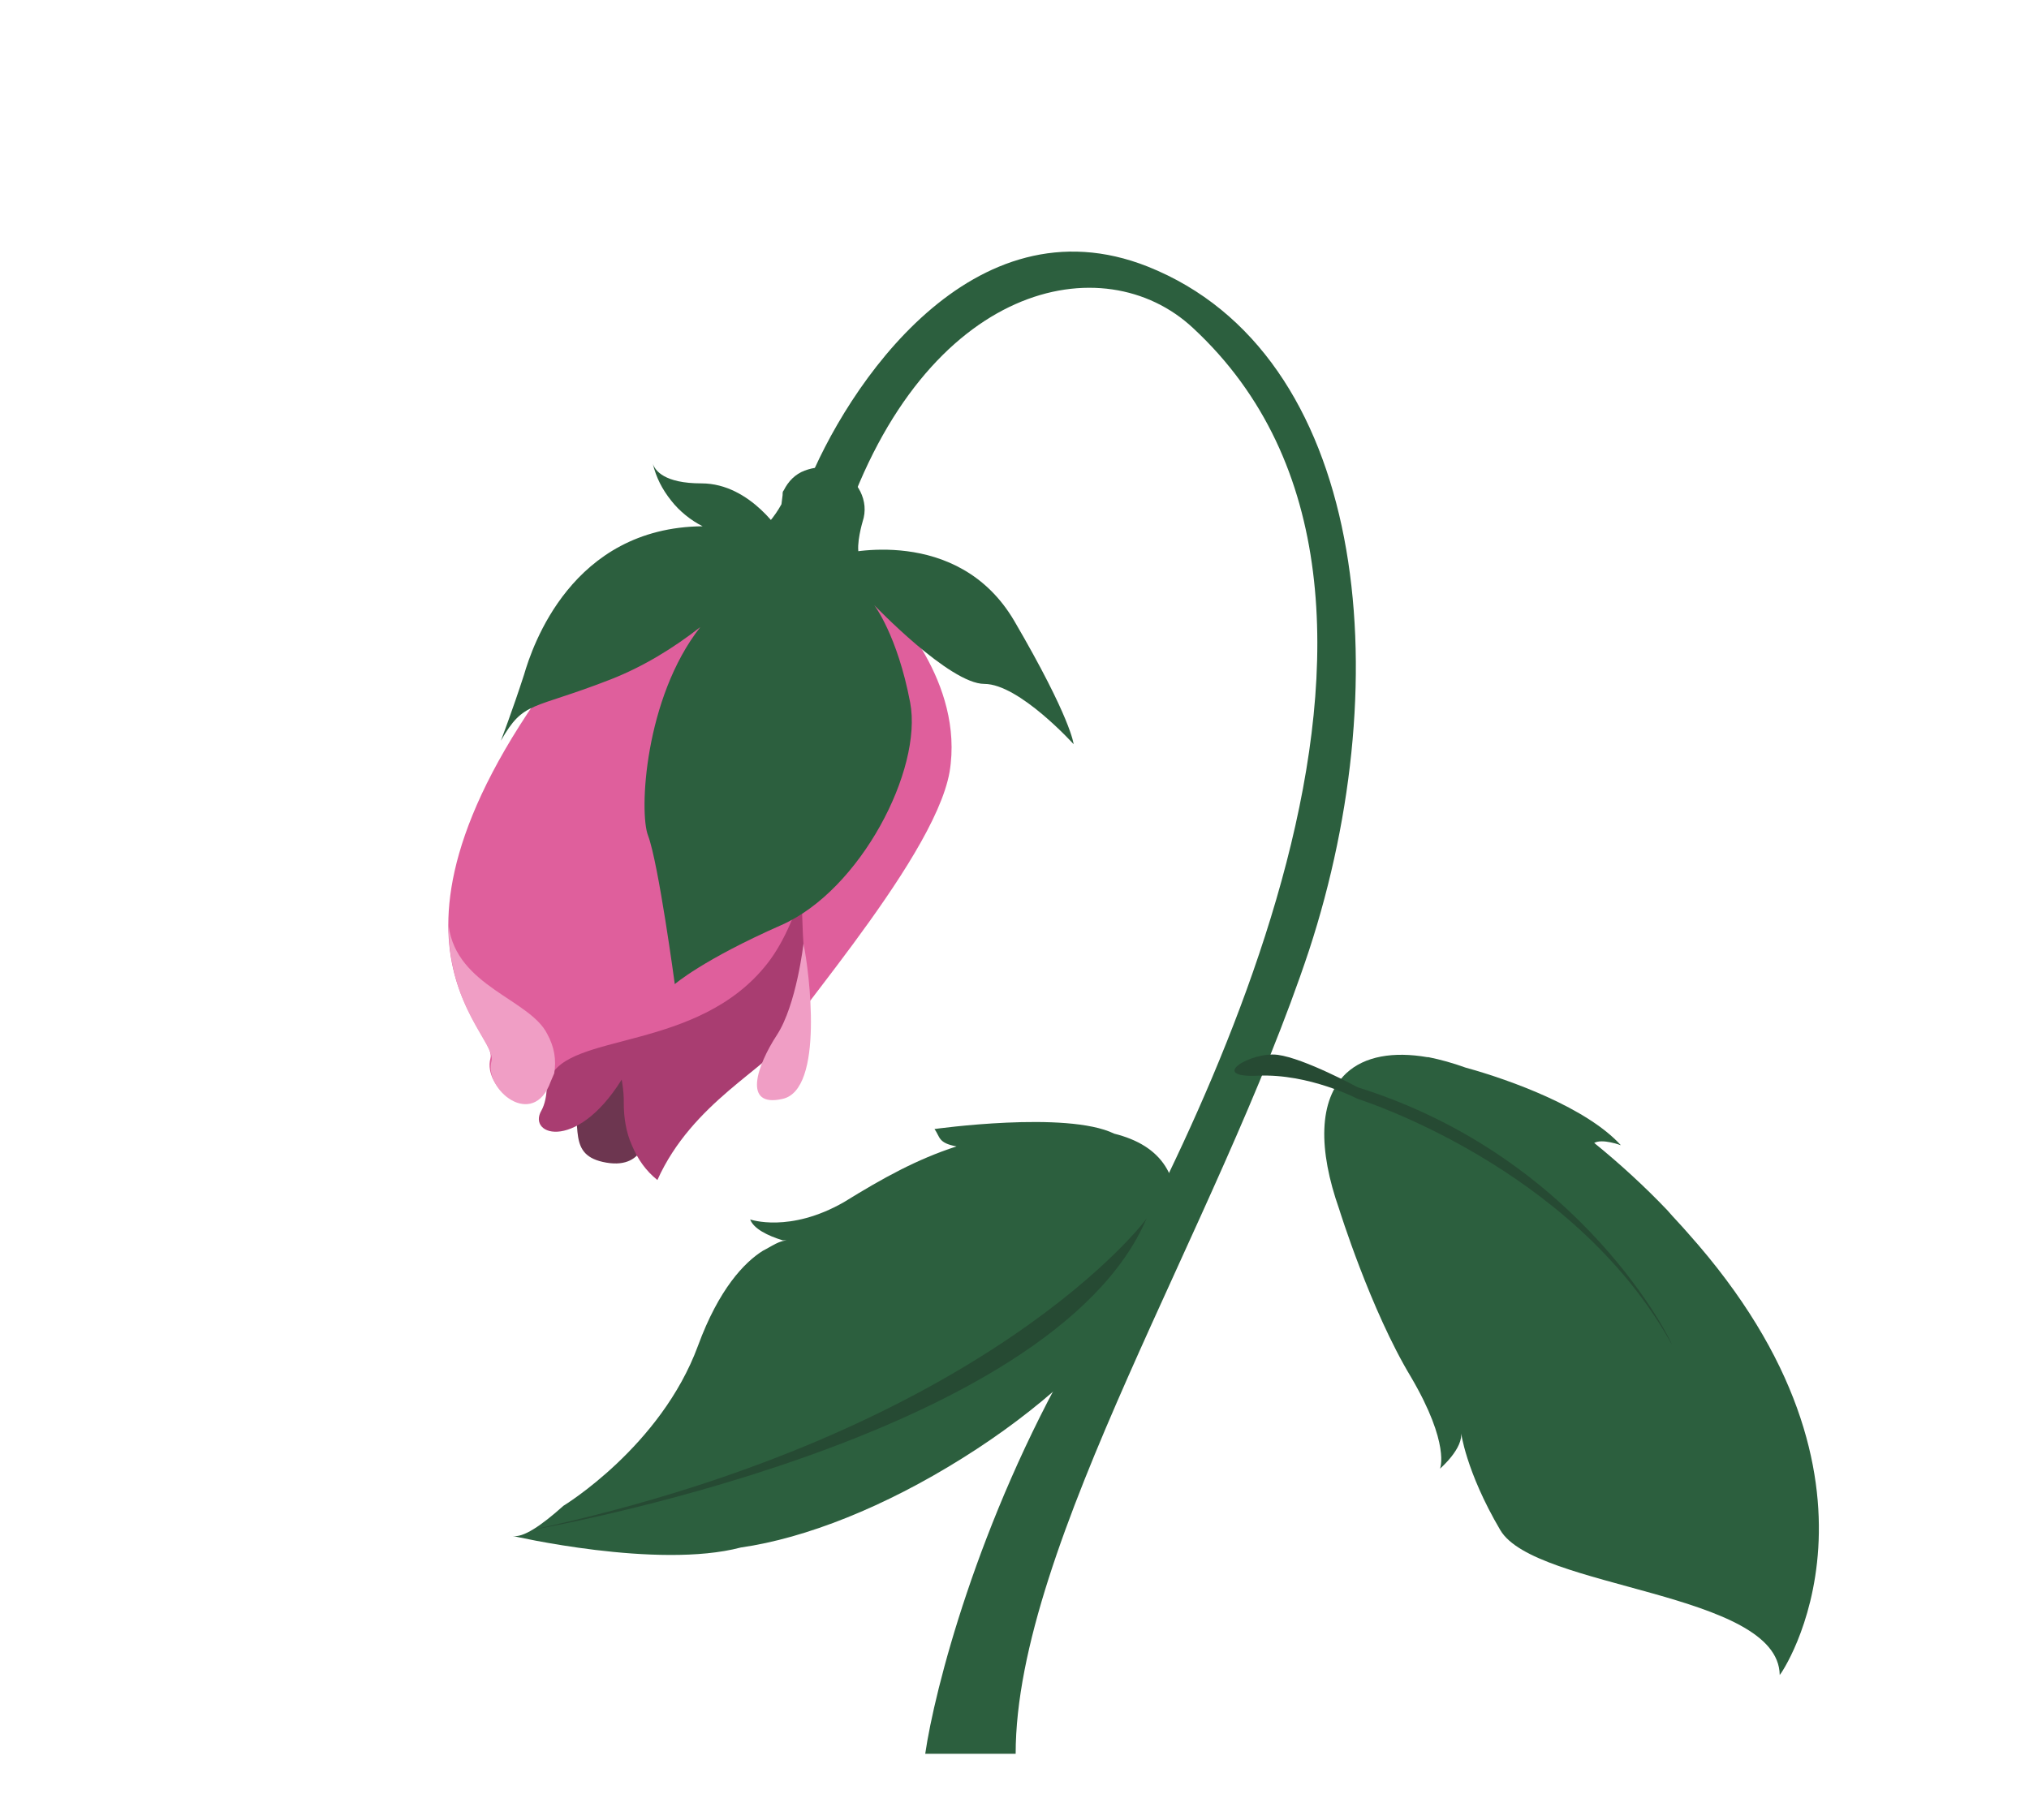 <?xml version="1.0" encoding="utf-8"?>
<!-- Generator: Adobe Illustrator 23.1.0, SVG Export Plug-In . SVG Version: 6.00 Build 0)  -->
<svg version="1.1" id="Layer_1" xmlns="http://www.w3.org/2000/svg" xmlns:xlink="http://www.w3.org/1999/xlink" x="0px" y="0px"
	 viewBox="0 0 175 157" style="enable-background:new 0 0 175 157;" xml:space="preserve">
<style type="text/css">
	.st0{fill:#6D3650;}
	.st1{fill:#A93D71;}
	.st2{fill:#DF5F9C;}
	.st3{fill:#F09EC5;}
	.st4{fill:#2C5F3E;}
	.st5{fill:#264A33;}
</style>
<g>
	<path class="st0" d="M55.8,97.5c0,0,0,3.4-3.5,2.8c-3.5-0.6-2-3.2-3-6.3C48.2,91,58,86.9,55.8,97.5z"/>
	<path class="st1" d="M46.4,89.1c0,0,1.5,4.5,0.3,6.7C45.4,98,50,99.5,54,92.5c2.4-4.3,3.1-9.3,2-14L46.4,89.1z"/>
	<path class="st1" d="M71.5,71.9c0,0-2,14.9-3.6,17.6c-1.6,2.6-8.2,5.6-11.2,12.3c-1-0.8-1.7-1.8-2.2-3c-0.5-1.1-0.7-2.4-0.7-3.6
		c0.1-4.4-3.5-9.3-0.6-18C56.2,68.5,71.5,71.9,71.5,71.9z"/>
	<path class="st2" d="M76.8,52.4c0,0,6.4,6.4,5.1,14.2c-1.4,7.9-15.4,23.1-16.1,25.6c-0.7,2.5,4-6.6,3.6-9.5c-0.4-3-1.1-29.4,4-32.4
		C78.6,47.4,76.8,52.4,76.8,52.4z"/>
	<path class="st3" d="M69.3,81.4c0,0-0.6,5.3-2.3,7.9c-1.7,2.6-3,6.3,0.5,5.5C71.1,94,69.8,83.8,69.3,81.4z"/>
	<path class="st2" d="M71.8,54.9c0,0,0.4,20.5-5.6,28.2c-6,7.7-17.3,5.9-18.8,10c-1.5,4.2-5.8,0.7-5.1-1.8c0.7-2.5-13.3-10.9,9.4-38
		C51.7,53.5,68.6,40.3,71.8,54.9z"/>
	<path class="st3" d="M42.4,91.5c-0.7,2.5,3.6,6,5.1,1.8c0.1-0.2,0.2-0.5,0.3-0.7c0.2-1.2,0-2.3-0.6-3.4c-1.5-3-7.8-4.1-8.5-9.3
		C38.7,86.9,42.7,90.1,42.4,91.5z"/>
	<path class="st4" d="M45.2,58.2c-1,3.1-2,5.7-2,5.7c2-3.5,2.6-2.6,9.5-5.3c2.8-1.1,5.4-2.7,7.7-4.5c-4.8,6.1-5.3,16-4.5,18
		c0.9,2.4,2.3,12.8,2.3,12.8s2.4-2.1,9.2-5.1c6.8-3,12.2-13.4,11.1-19.2c-1.1-5.8-3.1-8.4-3.1-8.4s6.5,6.8,9.5,6.8
		c3,0,7.7,5.2,7.7,5.2s-0.2-2.2-5.1-10.6c-4.9-8.4-14.9-5.8-14.9-5.8c-1.7-0.7-3.3-1.2-5.1-1.6c0,0-2.7-4.5-7-4.5
		c-3.2,0-4-1.1-4.2-1.7c0.3,1.2,0.8,2.2,1.6,3.2c0.7,0.9,1.7,1.7,2.7,2.2C49.3,45.5,45.9,55.8,45.2,58.2z"/>
	<path class="st4" d="M67.4,43.5c-0.6,1.1-1.4,2-2.3,2.8c0.2-0.1,4.7,2.8,4.7,2.8s4.6-0.3,4.3-1.2c-0.3-0.9,0.3-2.9,0.3-2.9
		c0.3-0.9,0.2-1.8-0.2-2.6c-0.4-0.8-1.1-1.5-2-1.8l-0.3-0.1c-0.8-0.3-1.7-0.2-2.5,0.1c-0.8,0.3-1.4,0.9-1.8,1.7
		c-0.1,0.1-0.1,0.2-0.1,0.4L67.4,43.5z"/>
	<path class="st4" d="M99,23c-15.1-6-26,10.3-29.5,19.2l3.2,3.2c7.1-21.1,22.5-24.3,30.2-17.1c24.9,23.1,0,70.4-10.3,88.5
		c-8.3,14.5-12,29-12.8,34.5h7.8c0-18.1,17.4-45.5,25.3-69.3C120.7,58.2,117.8,30.5,99,23z"/>
	<path class="st4" d="M145.6,106.4c-0.6-0.7-1.2-1.3-1.8-2c-2-2.1-4.2-4.1-6.3-5.8c0.7-0.4,2.3,0.2,2.3,0.2
		c-2.9-3.2-9.4-5.6-13.4-6.7c-1.1-0.4-2.2-0.7-3.2-0.9c0,0-0.1,0-0.1,0c-2.9-0.5-5.4-0.1-7,1.4c-2.4,2.3-2.4,6.6-0.6,11.7
		c0,0,2.7,8.7,6.2,14.5c3.4,5.8,2.5,7.9,2.5,7.9s2.1-1.8,1.8-3.2c0,0,0.4,3.4,3.4,8.5c3,5.1,24,5.3,24.1,12.5
		C153.6,144.5,164.9,128,145.6,106.4z"/>
	<path class="st5" d="M117.1,93.8c0,0-4.6-2.5-6.9-2.8s-6.1,2-1.7,1.8s8.6,2,8.6,2s18.6,5.8,27.1,21.2
		C144.3,116,136.6,99.9,117.1,93.8z"/>
</g>
<g>
	<path class="st4" d="M100.5,100.6c-0.9-1.4-2.4-2.3-4.4-2.8c-4.1-2-15.5-0.4-15.5-0.4c0.5,0.7,0.3,1.2,1.9,1.5
		c-3.4,1.1-6.3,2.7-9.7,4.8c-4.7,2.7-8.1,1.5-8.1,1.5c0.3,0.8,1.5,1.4,2.8,1.8c-0.1,0-0.1,0-0.1,0h0.5c0,0-0.4,0-1,0.3
		c-0.4,0.2-0.7,0.4-1.1,0.6c-1.6,1-3.8,3.3-5.6,8.2c-3.2,8.7-11.6,13.8-11.6,13.8c-1.9,1.7-3.5,2.8-4.4,2.6c0,0,12.5,2.9,19.7,1
		c5.6-0.8,12.4-3.5,19.1-7.7C96.3,117.5,104.1,106.2,100.5,100.6z"/>
	<path class="st5" d="M98.9,105.1C90.7,124.3,45.8,132,45.8,132C85.2,123.5,99,105.1,98.9,105.1z"/>
</g>
</svg>

